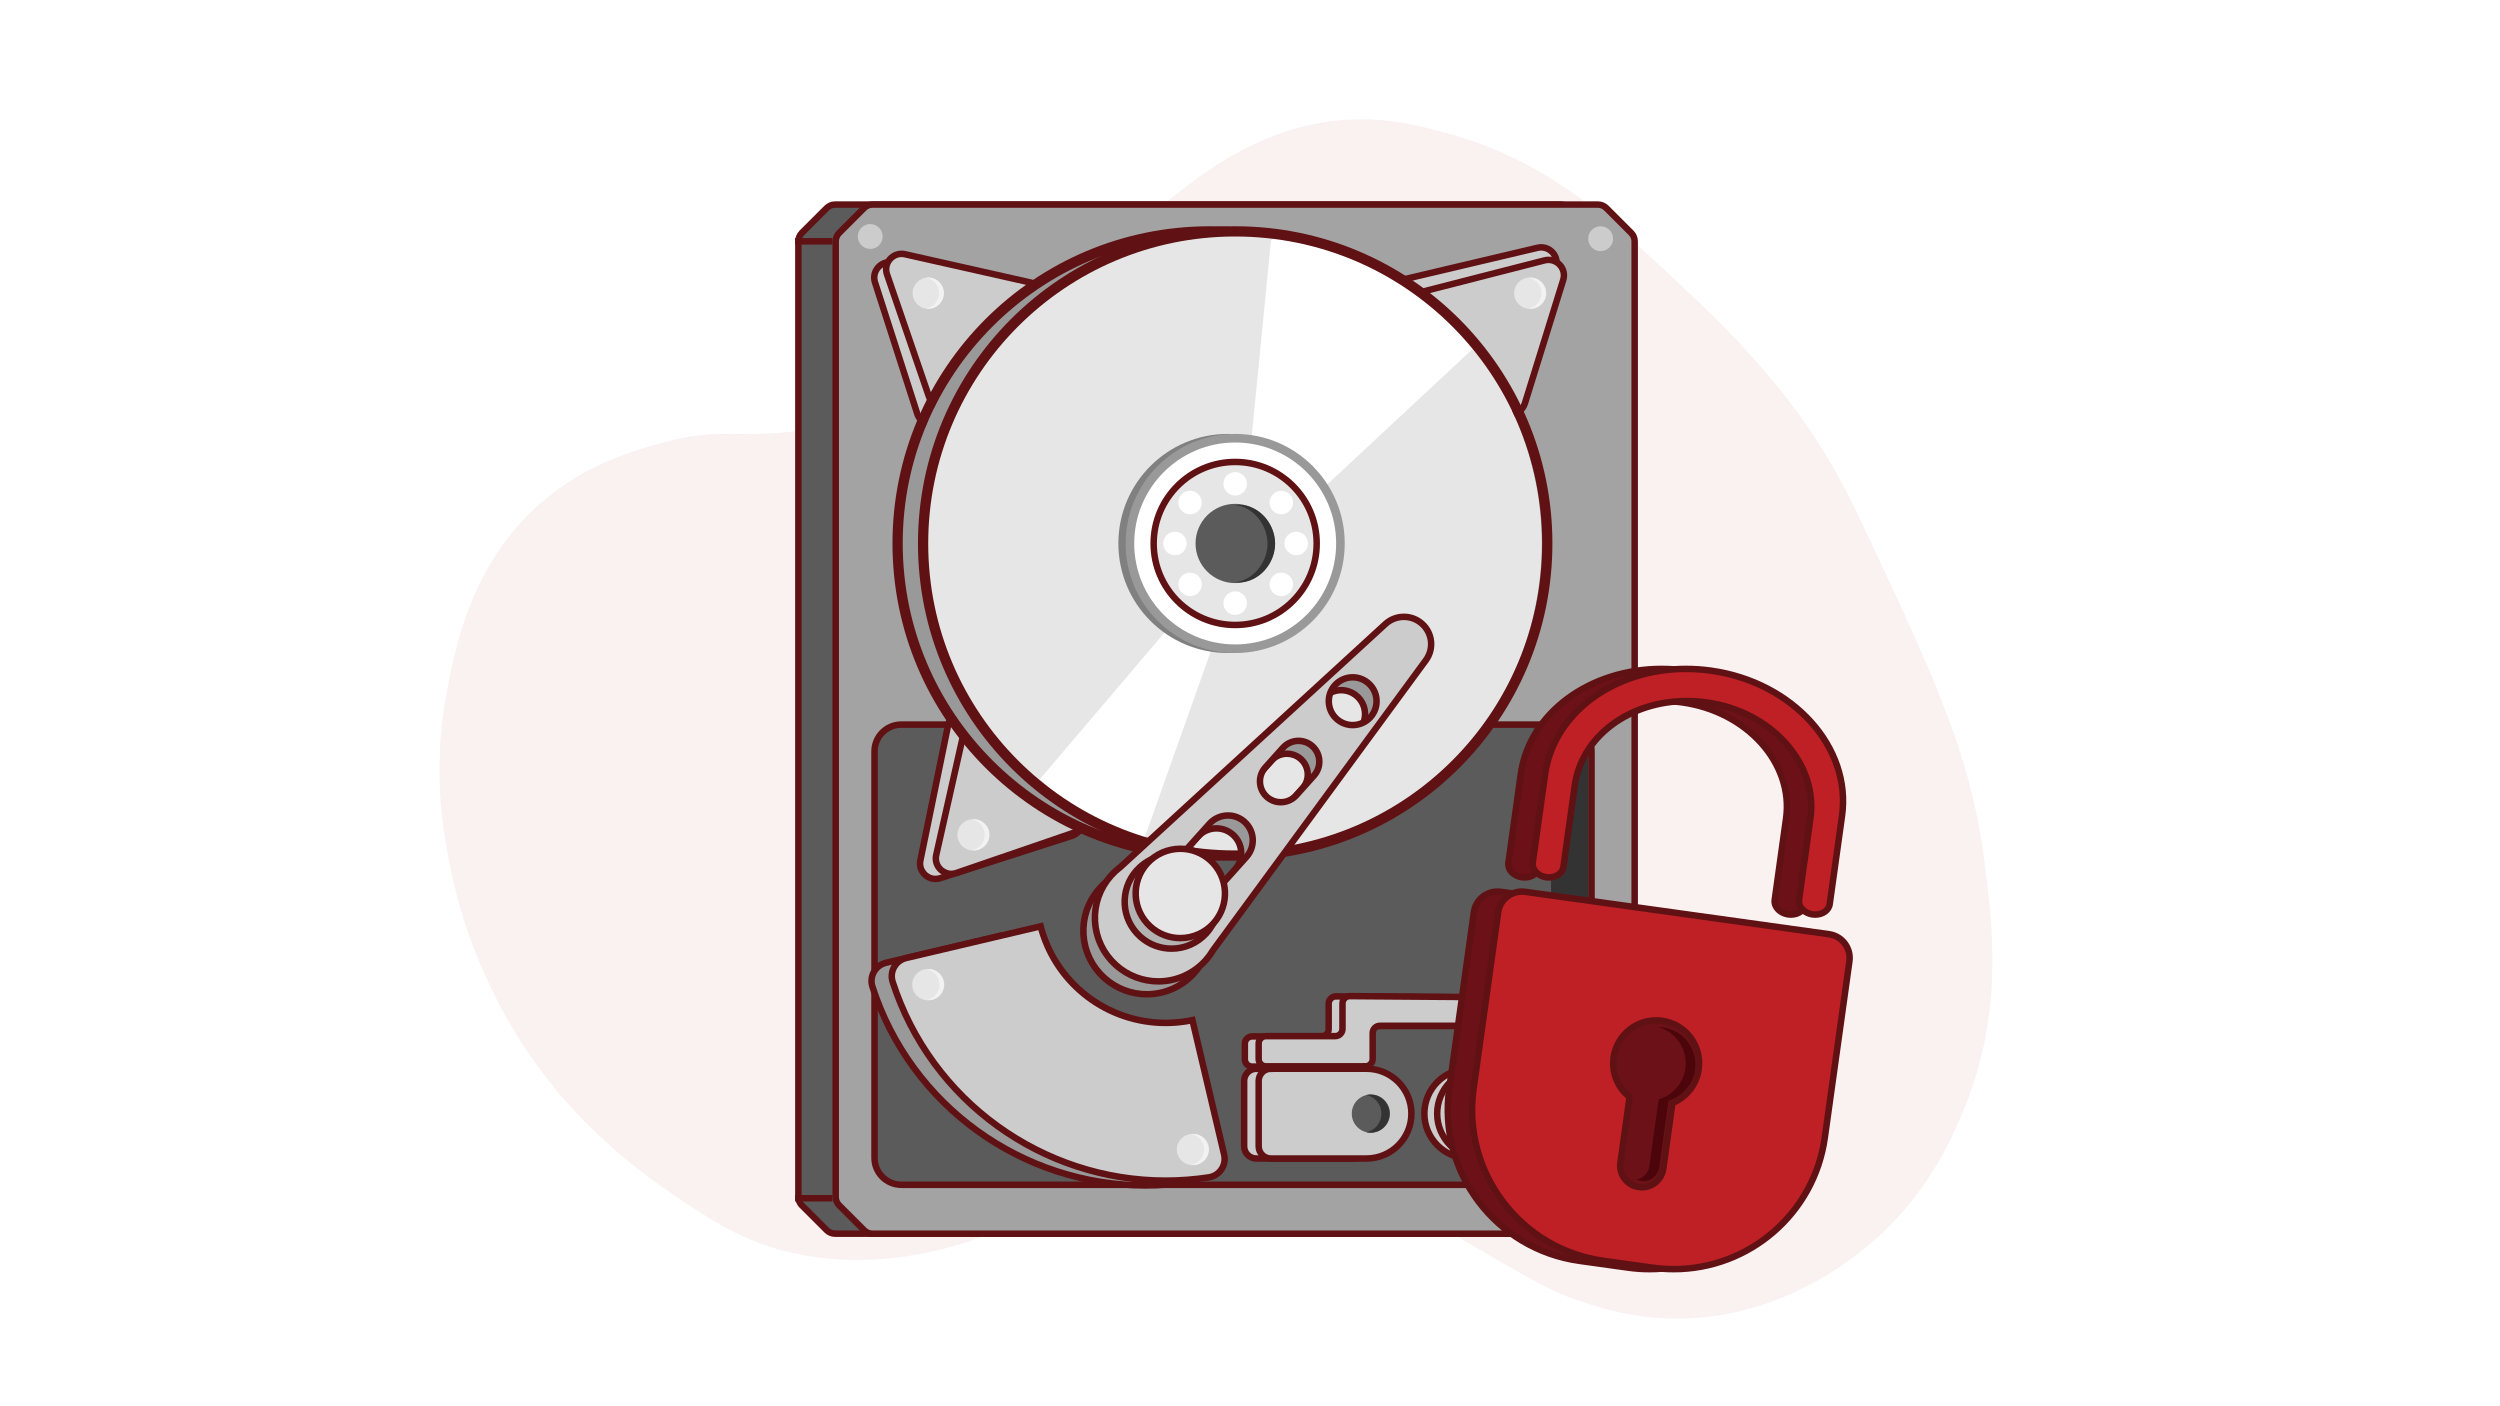 <?xml version="1.0" encoding="UTF-8"?>
<svg id="Layer_1" data-name="Layer 1" xmlns="http://www.w3.org/2000/svg" viewBox="0 0 1920 1080">
  <defs>
    <style>
      .cls-1 {
        fill: #bf2026;
      }

      .cls-2, .cls-3, .cls-4 {
        stroke: #601113;
        stroke-miterlimit: 10;
        stroke-width: 5px;
      }

      .cls-2, .cls-5 {
        fill: #ccc;
      }

      .cls-6 {
        fill: #fff;
      }

      .cls-7 {
        fill: #5b5b5b;
      }

      .cls-8 {
        fill: #6d1118;
      }

      .cls-9 {
        fill: #601113;
      }

      .cls-10 {
        fill: #f2f2f2;
      }

      .cls-3, .cls-11 {
        fill: #e6e6e6;
      }

      .cls-12 {
        fill: #4c050b;
      }

      .cls-13 {
        fill: #faf1f1;
      }

      .cls-4 {
        fill: none;
      }

      .cls-14 {
        fill: #333;
      }

      .cls-15 {
        fill: #999;
      }

      .cls-16 {
        fill: #b3b3b3;
      }

      .cls-17 {
        fill: #a3a3a3;
      }

      .cls-18 {
        fill: gray;
      }
    </style>
  </defs>
  <path class="cls-13" d="M1430.16,402.23c-8.14-17.28-16.67-34.52-29.35-55.17-13.14-21.4-40.1-61.75-96.26-115.04-64.75-61.44-113.22-107.44-191.35-129.13-25.03-6.95-55.26-15.01-93.91-9.39-57.11,8.3-98.36,41.48-125.61,63.39-6.04,4.86-24.46,22.87-61.04,58.7-65.31,63.95-63.63,63.62-71.61,69.26-44.3,31.33-91.15,38.1-136.17,44.61-61.44,8.88-69.37-2.28-116.22,10.57-20.75,5.69-58.17,15.95-92.74,45.78-53.81,46.44-66.06,110.44-72.78,145.57-11.96,62.5-2.03,112.14,3.52,138.52,5.75,27.33,23.88,98.77,81,167.87,7.61,9.2,36.68,43.5,84.52,76.3,29.43,20.19,53.04,36.37,86.87,45.78,74.14,20.63,157.34-2.42,210.13-37.57,13.89-9.25,28.05-20.91,55.17-34.04,28.44-13.77,53.02-25.67,83.35-24.65,22.44.76,45.4,13.04,90.39,37.57,23.47,12.8,27.44,16.22,72.78,43.43,70.96,42.58,85.13,48.52,97.43,52.83,16.21,5.67,42.53,14.65,76.3,15.26,74.73,1.34,128.86-39.36,143.22-50.48,51.05-39.53,71.64-88.48,81-111.52,30.05-74,21.63-139.45,15.26-189-10.62-82.55-38.74-142.28-93.91-259.43v-.02Z"/>
  <g>
    <path class="cls-7" d="M641.38,947.48c-2.44,0-4.72-.95-6.45-2.67l-19.11-19.11c-1.72-1.72-2.67-4.01-2.67-6.45V185.34c0-2.44.95-4.72,2.67-6.45l19.11-19.11c1.72-1.72,4.01-2.67,6.45-2.67h557.16c2.43,0,4.72.95,6.45,2.67l19.11,19.11c1.72,1.72,2.67,4.01,2.67,6.45v733.91c0,2.43-.95,4.72-2.67,6.45l-19.11,19.11c-1.72,1.72-4.01,2.67-6.45,2.67h-557.16Z"/>
    <path class="cls-9" d="M1198.54,159.61c1.77,0,3.43.69,4.68,1.94l19.11,19.11c1.25,1.25,1.94,2.91,1.94,4.68v733.91c0,1.77-.69,3.43-1.94,4.68l-19.11,19.11c-1.25,1.25-2.91,1.94-4.68,1.94h-557.16c-1.77,0-3.43-.69-4.68-1.94l-19.11-19.11c-1.25-1.25-1.94-2.91-1.94-4.68V185.34c0-1.77.69-3.43,1.94-4.68l19.11-19.11c1.25-1.25,2.91-1.94,4.68-1.94h557.16M1198.54,154.61h-557.16c-3.08,0-6.04,1.22-8.21,3.4l-19.11,19.11c-2.18,2.18-3.4,5.13-3.4,8.21v733.91c0,3.08,1.22,6.04,3.4,8.21l19.11,19.11c2.18,2.18,5.13,3.4,8.21,3.4h557.16c3.08,0,6.04-1.22,8.21-3.4l19.11-19.11c2.18-2.18,3.4-5.13,3.4-8.21V185.34c0-3.08-1.22-6.04-3.4-8.21l-19.11-19.11c-2.18-2.18-5.13-3.4-8.21-3.4h0Z"/>
  </g>
  <g>
    <path class="cls-17" d="M670.04,947.48c-2.44,0-4.72-.95-6.45-2.67l-19.11-19.11c-1.72-1.72-2.67-4.01-2.67-6.45V185.34c0-2.44.95-4.72,2.67-6.45l19.11-19.11c1.72-1.72,4.01-2.67,6.45-2.67h557.16c2.43,0,4.72.95,6.45,2.67l19.11,19.11c1.72,1.72,2.67,4.01,2.67,6.45v733.91c0,2.44-.95,4.72-2.67,6.45l-19.11,19.11c-1.72,1.72-4.01,2.67-6.45,2.67h-557.16Z"/>
    <path class="cls-9" d="M1227.2,159.61c1.77,0,3.43.69,4.68,1.94l19.11,19.11c1.25,1.25,1.94,2.91,1.94,4.68v733.91c0,1.77-.69,3.43-1.94,4.68l-19.11,19.11c-1.25,1.25-2.91,1.94-4.68,1.94h-557.16c-1.77,0-3.43-.69-4.68-1.94l-19.11-19.11c-1.25-1.25-1.94-2.91-1.94-4.68V185.34c0-1.77.69-3.43,1.94-4.68l19.11-19.11c1.25-1.25,2.91-1.94,4.68-1.94h557.16M1227.2,154.61h-557.16c-3.08,0-6.04,1.22-8.21,3.4l-19.11,19.11c-2.18,2.18-3.4,5.13-3.4,8.21v733.91c0,3.08,1.22,6.04,3.4,8.21l19.11,19.11c2.18,2.18,5.13,3.4,8.21,3.4h557.16c3.08,0,6.04-1.22,8.21-3.4l19.11-19.11c2.18-2.18,3.4-5.13,3.4-8.21V185.34c0-3.08-1.22-6.04-3.4-8.21l-19.11-19.11c-2.18-2.18-5.13-3.4-8.21-3.4h0Z"/>
  </g>
  <g>
    <rect class="cls-7" x="671.64" y="556.48" width="550.65" height="353.43" rx="20.59" ry="20.59"/>
    <path class="cls-9" d="M1201.7,558.98c9.98,0,18.09,8.12,18.09,18.09v312.25c0,9.98-8.12,18.09-18.09,18.09h-509.47c-9.98,0-18.09-8.12-18.09-18.09v-312.25c0-9.98,8.12-18.09,18.09-18.09h509.47M1201.7,553.98h-509.47c-12.75,0-23.09,10.34-23.09,23.09v312.25c0,12.75,10.34,23.09,23.09,23.09h509.47c12.75,0,23.09-10.34,23.09-23.09v-312.25c0-12.75-10.34-23.09-23.09-23.09h0Z"/>
  </g>
  <path class="cls-14" d="M1203.36,559.24h-28.53c9.04,0,16.36,7.83,16.36,16.26v315.39c0,8.43-7.33,16.26-16.36,16.26h28.53c9.04,0,16.36-7.83,16.36-16.26v-315.39c0-8.43-7.33-16.26-16.36-16.26Z"/>
  <g>
    <path class="cls-5" d="M715.87,326.17c-5.21,0-9.78-3.32-11.37-8.25l-32.5-101.04c-1.18-3.66-.56-7.53,1.69-10.62,2.25-3.08,5.82-4.92,9.55-4.92.81,0,1.64.09,2.46.25l103.97,21.32c4.22.87,7.55,3.83,8.9,7.92,1.35,4.09.44,8.45-2.44,11.66l-71.47,79.72c-2.29,2.55-5.41,3.96-8.8,3.96h0Z"/>
    <path class="cls-9" d="M683.24,203.83c.65,0,1.3.07,1.96.2l103.97,21.32c3.33.68,5.96,3.02,7.03,6.25,1.07,3.23.35,6.68-1.92,9.21l-71.47,79.72c-1.81,2.02-4.27,3.13-6.94,3.13-3.18,0-7.44-1.71-8.99-6.52l-32.51-101.04c-.93-2.89-.44-5.95,1.33-8.38,1.78-2.44,4.59-3.89,7.53-3.89M683.24,198.83c-9.42,0-16.68,9.3-13.62,18.81l32.51,101.04c2.06,6.4,7.85,9.99,13.75,9.99,3.85,0,7.73-1.52,10.66-4.79l71.47-79.72c7.42-8.27,3.06-21.47-7.82-23.7l-103.97-21.32c-1-.21-2-.3-2.96-.3h0Z"/>
  </g>
  <g>
    <path class="cls-5" d="M724.72,312.65c-5.19,0-9.62-3.15-11.29-8.04l-32.22-93.9c-1.26-3.68-.7-7.59,1.55-10.74,2.24-3.14,5.84-5.02,9.62-5.02.89,0,1.8.1,2.69.3l96.84,21.82c4.16.94,7.42,3.92,8.71,7.98,1.3,4.06.37,8.38-2.47,11.55l-64.62,72.08c-2.29,2.55-5.41,3.96-8.8,3.96h0Z"/>
    <path class="cls-9" d="M692.38,197.46c.71,0,1.43.08,2.14.24l96.84,21.82c3.28.74,5.86,3.1,6.88,6.3,1.02,3.21.29,6.62-1.95,9.12l-64.62,72.08c-1.81,2.02-4.27,3.13-6.94,3.13-3.11,0-7.32-1.66-8.93-6.35l-32.22-93.9c-1-2.91-.55-6,1.22-8.48,1.78-2.49,4.61-3.97,7.58-3.97M692.38,192.46c-9.5,0-16.82,9.49-13.53,19.07l32.22,93.9c2.14,6.25,7.85,9.72,13.66,9.72,3.85,0,7.74-1.53,10.66-4.79l64.62-72.08c7.33-8.18,3.17-21.23-7.55-23.64l-96.84-21.82c-1.1-.25-2.18-.37-3.24-.37h0Z"/>
  </g>
  <g>
    <path class="cls-5" d="M718.45,675.02c-3.55,0-6.9-1.61-9.19-4.42-2.28-2.8-3.14-6.3-2.41-9.87l21.32-103.97c1.15-5.6,5.96-9.51,11.71-9.51,2.93,0,5.65,1.05,7.88,3.05l79.71,71.47c3.21,2.88,4.59,7.11,3.69,11.33-.9,4.22-3.88,7.52-7.99,8.84l-101.04,32.51c-1.21.39-2.46.59-3.69.59h0Z"/>
    <path class="cls-9" d="M739.88,549.74c1.61,0,3.99.42,6.21,2.41l79.72,71.47c2.53,2.27,3.62,5.62,2.92,8.95-.71,3.33-3.07,5.94-6.31,6.98l-101.04,32.51c-.97.31-1.95.47-2.93.47-2.79,0-5.44-1.28-7.25-3.5-1.8-2.21-2.47-4.97-1.89-7.79l21.32-103.97c1.06-5.16,5.54-7.51,9.26-7.51M739.88,544.74c-6.45,0-12.68,4.34-14.15,11.51l-21.32,103.97c-1.9,9.24,5.34,17.3,14.04,17.3,1.46,0,2.95-.23,4.46-.71l101.04-32.51c10.57-3.4,13.47-16.99,5.2-24.41l-79.72-71.47c-2.82-2.53-6.21-3.69-9.55-3.69h0Z"/>
  </g>
  <g>
    <path class="cls-5" d="M730.56,671.13c-3.54,0-7-1.69-9.27-4.52-2.28-2.85-3.09-6.4-2.28-10l21.82-96.84c1.23-5.47,6.02-9.29,11.65-9.29,2.93,0,5.66,1.05,7.88,3.05l72.08,64.62c3.17,2.85,4.56,7.04,3.71,11.22-.85,4.18-3.76,7.5-7.79,8.88l-93.9,32.22c-1.28.44-2.6.66-3.91.66h0Z"/>
    <path class="cls-9" d="M752.48,552.98c1.61,0,3.99.42,6.21,2.41l72.08,64.62c2.51,2.25,3.6,5.56,2.93,8.86-.67,3.3-2.97,5.92-6.15,7.01l-93.9,32.22c-1.02.35-2.06.53-3.1.53-2.79,0-5.52-1.34-7.31-3.58-1.8-2.25-2.43-5.05-1.79-7.89l21.82-96.84c1.14-5.04,5.57-7.34,9.22-7.34M752.48,547.98c-6.36,0-12.51,4.21-14.09,11.24l-21.82,96.84c-2.1,9.34,5.2,17.57,13.98,17.57,1.54,0,3.13-.25,4.72-.8l93.9-32.22c10.39-3.57,13.11-16.99,4.93-24.32l-72.08-64.62c-2.82-2.52-6.21-3.69-9.55-3.69h0Z"/>
  </g>
  <g>
    <path class="cls-5" d="M1154,315.71c-3.25,0-6.29-1.32-8.56-3.7l-73.78-77.58c-2.97-3.12-4.01-7.45-2.78-11.59,1.23-4.13,4.47-7.19,8.66-8.18l103.3-24.37c.93-.22,1.87-.33,2.8-.33,3.67,0,7.2,1.79,9.46,4.78,2.25,3,2.94,6.8,1.89,10.42l-29.52,101.95c-1.72,5.93-7,8.59-11.47,8.59h0Z"/>
    <path class="cls-9" d="M1183.64,192.46c2.89,0,5.67,1.42,7.46,3.79,1.04,1.39,2.63,4.31,1.49,8.23l-29.52,101.95c-1.36,4.69-5.54,6.79-9.07,6.79-2.56,0-4.95-1.04-6.75-2.93l-73.78-77.58c-2.35-2.47-3.17-5.89-2.2-9.15.97-3.26,3.53-5.68,6.84-6.46l103.3-24.37c.74-.18,1.49-.26,2.23-.26M1183.64,187.46c-1.1,0-2.23.13-3.37.4l-103.3,24.37c-10.81,2.55-14.78,15.87-7.12,23.92l73.78,77.58c2.91,3.06,6.66,4.48,10.37,4.48,6.04,0,11.96-3.78,13.88-10.39l29.52-101.95c2.74-9.45-4.53-18.4-13.75-18.4h0Z"/>
  </g>
  <g>
    <path class="cls-5" d="M1159.71,318.19c-3.25,0-6.29-1.31-8.56-3.7l-66.72-70.15c-2.94-3.09-3.99-7.38-2.81-11.48,1.18-4.1,4.34-7.17,8.47-8.23l96.16-24.66c1-.26,2.02-.39,3.03-.39,3.71,0,7.27,1.83,9.52,4.88,2.25,3.05,2.89,6.9,1.76,10.55l-29.44,94.8c-1.55,5.01-6.14,8.37-11.4,8.37h0Z"/>
    <path class="cls-9" d="M1189.27,202.08c2.92,0,5.73,1.44,7.51,3.86,1.04,1.42,2.61,4.38,1.38,8.32l-29.44,94.8c-1.42,4.57-5.55,6.61-9.02,6.61-2.56,0-4.96-1.04-6.75-2.92l-66.72-70.15c-2.32-2.44-3.15-5.83-2.22-9.06.93-3.24,3.43-5.67,6.69-6.5l96.16-24.66c.8-.21,1.61-.31,2.41-.31M1189.27,197.08c-1.19,0-2.41.15-3.65.47l-96.16,24.66c-10.64,2.73-14.42,15.89-6.85,23.85l66.72,70.15c2.91,3.06,6.66,4.48,10.37,4.48,5.95,0,11.79-3.66,13.79-10.13l29.44-94.8c2.96-9.53-4.37-18.67-13.67-18.67h0Z"/>
  </g>
  <line class="cls-4" x1="610.65" y1="185.34" x2="639.31" y2="185.34"/>
  <line class="cls-4" x1="639.31" y1="920.25" x2="610.65" y2="920.25"/>
  <circle class="cls-15" cx="932.32" cy="417.48" r="239.02"/>
  <g>
    <path class="cls-17" d="M929.05,658.5c-64.4,0-124.96-25.08-170.5-70.62-45.54-45.54-70.62-106.09-70.62-170.5s25.08-124.96,70.62-170.5c45.54-45.54,106.09-70.62,170.5-70.62s124.96,25.08,170.5,70.62c45.54,45.54,70.62,106.09,70.62,170.5s-25.08,124.96-70.62,170.5c-45.54,45.54-106.09,70.62-170.5,70.62ZM929.05,179.13c-131.37,0-238.25,106.88-238.25,238.25s106.88,238.25,238.25,238.25,238.25-106.88,238.25-238.25-106.88-238.25-238.25-238.25Z"/>
    <path class="cls-9" d="M929.05,173.77c-134.55,0-243.62,109.07-243.62,243.62s109.07,243.62,243.62,243.62,243.62-109.07,243.62-243.62-109.07-243.62-243.62-243.62h0ZM929.05,653.13c-130.2,0-235.75-105.55-235.75-235.75s105.55-235.75,235.75-235.75,235.75,105.55,235.75,235.75-105.55,235.75-235.75,235.75h0Z"/>
  </g>
  <circle class="cls-11" cx="945.03" cy="417.48" r="239.02"/>
  <polygon class="cls-6" points="798.65 598.36 903.1 475.53 933.52 489.95 878.01 646.34 825.51 624.56 798.65 598.36"/>
  <circle class="cls-18" cx="943.03" cy="417.38" r="84.13"/>
  <polygon class="cls-6" points="976.09 184.98 961 338.14 1019.48 371.91 1133.55 265.64 1117.33 244.71 1052.69 201.99 1015.33 188.67 979.88 180.25 976.09 184.98"/>
  <g>
    <path class="cls-17" d="M948.62,658.5c-64.41,0-124.96-25.08-170.5-70.62-45.54-45.54-70.62-106.09-70.62-170.5s25.08-124.96,70.62-170.5c45.54-45.54,106.09-70.62,170.5-70.62s124.96,25.08,170.5,70.62c45.54,45.54,70.62,106.09,70.62,170.5s-25.08,124.96-70.62,170.5c-45.54,45.54-106.09,70.62-170.5,70.62ZM948.62,179.13c-131.37,0-238.25,106.88-238.25,238.25s106.88,238.25,238.25,238.25,238.25-106.88,238.25-238.25-106.88-238.25-238.25-238.25Z"/>
    <path class="cls-9" d="M948.62,173.77c-134.55,0-243.62,109.07-243.62,243.62s109.07,243.62,243.62,243.62,243.62-109.07,243.62-243.62-109.07-243.62-243.62-243.62h0ZM948.62,653.13c-130.2,0-235.75-105.55-235.75-235.75s105.55-235.75,235.75-235.75,235.75,105.55,235.75,235.75-105.55,235.75-235.75,235.75h0Z"/>
  </g>
  <circle class="cls-15" cx="948.62" cy="417.38" r="84.13"/>
  <circle class="cls-6" cx="948.62" cy="417.38" r="77.54"/>
  <circle class="cls-3" cx="948.62" cy="417.38" r="62.6"/>
  <circle class="cls-7" cx="948.62" cy="417.38" r="30.44"/>
  <circle class="cls-6" cx="948.62" cy="463.2" r="9.03"/>
  <circle class="cls-6" cx="913.96" cy="448.82" r="9.03"/>
  <circle class="cls-6" cx="984.05" cy="448.82" r="9.03"/>
  <circle class="cls-6" cx="913.96" cy="385.95" r="9.03"/>
  <circle class="cls-6" cx="984.05" cy="385.95" r="9.03"/>
  <circle class="cls-6" cx="948.62" cy="371.57" r="9.03"/>
  <circle class="cls-6" cx="995.48" cy="417.38" r="9.03"/>
  <circle class="cls-6" cx="902.35" cy="417.38" r="9.03"/>
  <path class="cls-14" d="M951.55,387.72c-.99,0-1.97.05-2.93.16,13.95,1.47,24.83,15.27,24.83,29.61s-10.88,28.14-24.83,29.61c.96.1,1.94.16,2.93.16,15.33,0,27.76-14.43,27.76-29.76s-12.43-29.76-27.76-29.76Z"/>
  <circle class="cls-11" cx="712.87" cy="225.16" r="11.99"/>
  <path class="cls-10" d="M712.87,213.17c-.62,0-1.23.06-1.83.15,5.75.88,10.16,5.84,10.16,11.84s-4.41,10.95-10.16,11.84c.6.09,1.2.15,1.83.15,6.62,0,11.99-5.37,11.99-11.99s-5.37-11.99-11.99-11.99Z"/>
  <circle class="cls-11" cx="1174.83" cy="225.16" r="11.99"/>
  <circle class="cls-11" cx="747.28" cy="641.14" r="11.99"/>
  <path class="cls-10" d="M1175.5,213.17c-.62,0-1.23.06-1.83.15,5.75.88,10.16,5.84,10.16,11.84s-4.41,10.95-10.16,11.84c.6.09,1.2.15,1.83.15,6.62,0,11.99-5.37,11.99-11.99s-5.37-11.99-11.99-11.99Z"/>
  <path class="cls-10" d="M747.93,629.15c-.62,0-1.23.06-1.83.15,5.75.88,10.16,5.84,10.16,11.84s-4.41,10.95-10.16,11.84c.6.09,1.2.15,1.83.15,6.62,0,11.99-5.37,11.99-11.99s-5.37-11.99-11.99-11.99Z"/>
  <circle class="cls-5" cx="668.35" cy="181.63" r="9.55"/>
  <circle class="cls-5" cx="1229.27" cy="183.32" r="9.55"/>
  <g>
    <path class="cls-15" d="M879.68,910.39c-46.48,0-91.09-14.47-129.01-41.85-38.28-27.64-66.16-65.95-80.63-110.77-1.24-3.83-.82-7.87,1.16-11.39,1.97-3.5,5.34-6.03,9.25-6.96l86.79-20.48c13.29,51.48,59.2,87.21,112.52,87.21,8.15,0,16.33-.87,24.37-2.59l20.48,86.79c.92,3.91.16,8.06-2.08,11.39-2.26,3.35-5.7,5.52-9.67,6.13-10.97,1.67-22.14,2.52-33.19,2.52Z"/>
    <path class="cls-9" d="M765.46,721.93c14.35,51.31,60.66,86.72,114.3,86.72,7.51,0,15.06-.72,22.49-2.15l19.92,84.43c.77,3.28.16,6.62-1.72,9.41-1.87,2.76-4.7,4.56-7.98,5.06-10.85,1.65-21.89,2.49-32.81,2.49-22.94,0-45.66-3.63-67.53-10.8-21.47-7.04-41.66-17.33-60.02-30.58-18.46-13.33-34.62-29.35-48.05-47.61-13.82-18.79-24.47-39.62-31.66-61.9-1.02-3.16-.68-6.49.96-9.4,1.65-2.93,4.37-4.98,7.65-5.75l84.43-19.92M769.08,715.94l-89.2,21.05c-9.57,2.26-15.24,12.19-12.22,21.55,29.99,92.94,116.78,154.36,212.01,154.36,11.1,0,22.31-.83,33.56-2.55,9.72-1.48,16.07-11,13.81-20.56l-21.05-89.2c-8.79,2.07-17.58,3.07-26.24,3.07-51.6,0-98.32-35.31-110.69-87.71h0Z"/>
  </g>
  <g>
    <path class="cls-5" d="M895.2,906.73c-46.48,0-91.09-14.47-129.01-41.85-38.28-27.65-66.16-65.95-80.63-110.77-1.24-3.83-.82-7.87,1.16-11.39,1.97-3.5,5.35-6.03,9.25-6.96l103.23-24.36c11.48,43.82,50.64,74.2,96.1,74.2,6.85,0,13.72-.72,20.48-2.14l24.36,103.23c.92,3.91.16,8.06-2.09,11.39-2.26,3.35-5.69,5.52-9.67,6.13-10.97,1.67-22.14,2.52-33.19,2.52Z"/>
    <path class="cls-9" d="M797.44,714.39c12.53,43.65,52.09,73.71,97.87,73.71,6.21,0,12.45-.58,18.6-1.72l23.8,100.88c.77,3.28.16,6.62-1.72,9.41-1.87,2.76-4.7,4.56-7.98,5.06-10.85,1.65-21.89,2.49-32.81,2.49-22.94,0-45.66-3.63-67.53-10.8-21.47-7.04-41.66-17.33-60.02-30.58-18.46-13.33-34.62-29.35-48.05-47.61-13.82-18.79-24.47-39.62-31.66-61.9-1.02-3.16-.68-6.49.96-9.4,1.66-2.93,4.37-4.98,7.65-5.75l100.88-23.8M801.04,708.4l-105.63,24.92c-9.57,2.26-15.24,12.19-12.22,21.55,29.99,92.94,116.78,154.36,212.01,154.36,11.1,0,22.31-.83,33.56-2.55,9.72-1.48,16.07-11,13.81-20.56l-24.92-105.63c-7.48,1.77-14.98,2.61-22.34,2.61-43.94,0-83.74-30.08-94.27-74.7h0Z"/>
  </g>
  <g>
    <path class="cls-15" d="M880.77,763.59c-12.02,0-23.57-4.42-32.53-12.45-20.02-17.95-21.7-48.83-3.75-68.85,2.11-2.36,4.48-4.53,7.03-6.45l.1-.07,203.53-186.63c3.87-3.55,8.9-5.51,14.16-5.51s10.13,1.9,13.98,5.35c8.06,7.23,9.31,19.26,2.9,27.99l-163.39,222.62-.06.1c-1.63,2.75-3.53,5.33-5.65,7.69-9.24,10.3-22.47,16.21-36.32,16.21h0ZM934.21,636.18c-5.41,0-10.59,2.31-14.2,6.34l-16.66,18.58c-7.02,7.83-6.36,19.91,1.47,26.92,3.5,3.14,8.02,4.87,12.72,4.87,5.41,0,10.59-2.31,14.2-6.34l16.66-18.58c3.4-3.79,5.12-8.68,4.84-13.77-.28-5.08-2.52-9.76-6.31-13.16-3.5-3.14-8.02-4.87-12.72-4.87ZM988.35,578.86c-4.54,0-8.89,1.94-11.92,5.32l-13.58,15.14c-5.89,6.57-5.34,16.7,1.23,22.59,2.94,2.64,6.73,4.09,10.68,4.09,4.54,0,8.89-1.94,11.92-5.32l13.58-15.14c5.89-6.57,5.34-16.7-1.23-22.59-2.94-2.64-6.73-4.09-10.68-4.09ZM1030,530.06c-5.21,0-10.19,2.22-13.67,6.1-6.75,7.53-6.12,19.16,1.41,25.91,3.37,3.02,7.72,4.69,12.24,4.69,5.21,0,10.19-2.22,13.67-6.1,6.75-7.53,6.12-19.16-1.41-25.91-3.37-3.02-7.72-4.69-12.24-4.69Z"/>
    <path class="cls-9" d="M1069.3,486.12c4.55,0,8.92,1.67,12.31,4.71,7.1,6.36,8.2,16.96,2.56,24.65l-163.31,222.52-.14.2-.12.21c-1.55,2.6-3.35,5.06-5.36,7.3-8.76,9.77-21.32,15.38-34.46,15.38-11.4,0-22.36-4.2-30.86-11.82-9.2-8.25-14.64-19.59-15.31-31.92-.67-12.34,3.5-24.2,11.75-33.4,2.01-2.24,4.25-4.3,6.67-6.12l.19-.15.18-.16,203.44-186.55c3.41-3.13,7.84-4.85,12.47-4.85M1029.99,569.26c5.92,0,11.58-2.53,15.53-6.93,3.72-4.15,5.6-9.49,5.29-15.05-.3-5.56-2.75-10.67-6.9-14.39-3.83-3.43-8.77-5.33-13.91-5.33-5.92,0-11.58,2.53-15.53,6.93-7.67,8.56-6.95,21.77,1.61,29.44,3.83,3.43,8.77,5.33,13.91,5.33M974.77,628.5c5.25,0,10.27-2.24,13.78-6.15l13.58-15.14c6.81-7.6,6.17-19.31-1.42-26.12-3.4-3.05-7.78-4.73-12.35-4.73-5.25,0-10.27,2.24-13.78,6.15l-13.57,15.14c-3.3,3.68-4.97,8.42-4.7,13.36.27,4.93,2.44,9.47,6.12,12.77,3.4,3.05,7.78,4.73,12.35,4.73M917.54,695.4c6.12,0,11.98-2.61,16.06-7.17l16.66-18.58c3.85-4.29,5.79-9.82,5.48-15.57s-2.85-11.04-7.14-14.88c-3.96-3.55-9.07-5.51-14.39-5.51-6.12,0-11.98,2.61-16.06,7.17l-16.66,18.58c-7.94,8.85-7.19,22.52,1.66,30.45h0c3.96,3.55,9.07,5.51,14.39,5.51M1069.3,481.12c-5.68,0-11.37,2.06-15.85,6.16l-203.44,186.55c-2.63,1.98-5.11,4.23-7.39,6.78-18.9,21.08-17.13,53.48,3.95,72.38,9.79,8.77,22.02,13.09,34.2,13.09,14.06,0,28.06-5.75,38.18-17.04,2.28-2.54,4.25-5.26,5.93-8.09l163.31-222.52c7.14-9.72,5.73-23.28-3.25-31.33h0c-4.46-3.99-10.05-5.99-15.65-5.99h0ZM1029.99,564.26c-3.77,0-7.55-1.34-10.57-4.05-6.52-5.84-7.06-15.86-1.22-22.38,3.13-3.49,7.46-5.27,11.81-5.27,3.77,0,7.55,1.34,10.57,4.05,6.52,5.84,7.06,15.86,1.22,22.38-3.13,3.49-7.46,5.27-11.8,5.27h0ZM974.77,623.5c-3.21,0-6.43-1.14-9.01-3.45-5.55-4.98-6.02-13.51-1.04-19.06l13.58-15.14c2.67-2.97,6.35-4.49,10.06-4.49,3.21,0,6.43,1.14,9.01,3.45,5.55,4.98,6.02,13.51,1.04,19.06l-13.58,15.14c-2.67,2.97-6.35,4.49-10.06,4.49h0ZM906.49,686.17c-6.81-6.11-7.38-16.58-1.28-23.39l16.66-18.58c3.27-3.65,7.8-5.51,12.34-5.51,3.94,0,7.89,1.4,11.05,4.23h0c6.81,6.11,7.38,16.58,1.28,23.39l-16.66,18.58c-3.27,3.65-7.8,5.51-12.34,5.51-3.94,0-7.89-1.4-11.05-4.23h0Z"/>
  </g>
  <g>
    <path class="cls-5" d="M889.64,753.7c-12.02,0-23.57-4.42-32.53-12.46-9.7-8.69-15.43-20.64-16.14-33.65s3.69-25.51,12.38-35.2c2.12-2.36,4.49-4.53,7.03-6.45l.1-.07,203.53-186.63c3.87-3.55,8.9-5.51,14.16-5.51s10.13,1.9,13.98,5.35c8.06,7.23,9.31,19.26,2.9,27.99l-163.39,222.62-.06.1c-1.63,2.74-3.53,5.33-5.65,7.69-9.24,10.3-22.47,16.21-36.32,16.21,0,0,0,0,0,0ZM943.08,626.29c-5.41,0-10.59,2.31-14.2,6.34l-16.66,18.58c-7.02,7.83-6.36,19.91,1.47,26.92,3.5,3.14,8.02,4.87,12.72,4.87,5.41,0,10.59-2.31,14.2-6.34l16.66-18.58c3.4-3.79,5.12-8.68,4.84-13.77-.28-5.08-2.52-9.76-6.31-13.16-3.5-3.14-8.02-4.87-12.72-4.87ZM997.22,568.97c-4.54,0-8.89,1.94-11.92,5.32l-13.58,15.14c-5.89,6.57-5.34,16.7,1.23,22.59,2.94,2.64,6.73,4.09,10.68,4.09,4.54,0,8.89-1.94,11.92-5.32l13.58-15.14c5.89-6.57,5.34-16.7-1.23-22.59-2.94-2.64-6.73-4.09-10.68-4.09ZM1038.87,520.17c-5.21,0-10.19,2.22-13.67,6.1-3.27,3.65-4.93,8.35-4.66,13.25.27,4.89,2.42,9.39,6.07,12.66,3.37,3.02,7.72,4.69,12.24,4.69,5.21,0,10.19-2.22,13.67-6.1,3.27-3.65,4.93-8.35,4.66-13.25-.27-4.89-2.42-9.39-6.07-12.66-3.37-3.02-7.72-4.69-12.24-4.69Z"/>
    <path class="cls-9" d="M1078.17,476.23c4.55,0,8.92,1.67,12.31,4.71,7.1,6.36,8.2,16.96,2.56,24.65l-163.31,222.52-.14.2-.12.21c-1.55,2.6-3.35,5.06-5.36,7.3-8.76,9.77-21.32,15.38-34.46,15.38-11.4,0-22.36-4.2-30.86-11.82-9.2-8.25-14.64-19.59-15.31-31.92-.67-12.34,3.5-24.2,11.75-33.4,2.01-2.24,4.25-4.3,6.67-6.12l.19-.15.18-.16,203.44-186.55c3.41-3.13,7.84-4.85,12.47-4.85M1038.85,559.37c5.92,0,11.58-2.53,15.53-6.93,3.72-4.15,5.6-9.49,5.29-15.05-.3-5.56-2.75-10.67-6.9-14.39-3.83-3.43-8.77-5.33-13.91-5.33-5.92,0-11.58,2.53-15.53,6.93-3.72,4.15-5.6,9.49-5.29,15.05.3,5.56,2.75,10.67,6.9,14.39,3.83,3.43,8.77,5.33,13.91,5.33M983.64,618.61c5.25,0,10.27-2.24,13.78-6.15l13.58-15.14c3.3-3.68,4.97-8.42,4.7-13.36-.27-4.93-2.44-9.47-6.12-12.77-3.4-3.05-7.78-4.73-12.35-4.73-5.25,0-10.27,2.24-13.78,6.15l-13.57,15.14c-3.3,3.68-4.97,8.42-4.7,13.36.27,4.93,2.44,9.47,6.12,12.77,3.4,3.05,7.78,4.73,12.35,4.73M926.41,685.51c6.12,0,11.98-2.61,16.06-7.17l16.66-18.58c7.94-8.85,7.19-22.52-1.66-30.45-3.96-3.55-9.07-5.51-14.39-5.51-6.12,0-11.98,2.61-16.06,7.17l-16.66,18.58c-7.94,8.85-7.19,22.52,1.66,30.45h0c3.96,3.55,9.07,5.51,14.39,5.51M1078.17,471.23c-5.68,0-11.37,2.06-15.85,6.16l-203.44,186.55c-2.63,1.98-5.11,4.23-7.39,6.78-18.9,21.08-17.13,53.48,3.95,72.38,9.79,8.77,22.02,13.09,34.2,13.09,14.06,0,28.06-5.75,38.18-17.04,2.28-2.54,4.25-5.26,5.93-8.09l163.31-222.52c7.14-9.72,5.73-23.28-3.25-31.33-4.46-3.99-10.05-5.99-15.65-5.99h0ZM1038.85,554.37c-3.77,0-7.55-1.34-10.57-4.05-6.52-5.84-7.06-15.86-1.22-22.38,3.13-3.49,7.46-5.27,11.8-5.27,3.77,0,7.55,1.34,10.57,4.05,6.52,5.84,7.06,15.86,1.22,22.38-3.13,3.49-7.46,5.27-11.81,5.27h0ZM983.64,613.61c-3.21,0-6.43-1.14-9.01-3.45-5.55-4.98-6.02-13.51-1.04-19.06l13.58-15.14c2.67-2.97,6.35-4.49,10.06-4.49,3.21,0,6.43,1.14,9.01,3.45,5.55,4.98,6.02,13.51,1.04,19.06l-13.58,15.14c-2.67,2.97-6.35,4.49-10.06,4.49h0ZM915.35,676.27c-6.81-6.11-7.38-16.58-1.28-23.39l16.66-18.58c3.27-3.65,7.8-5.51,12.34-5.51,3.94,0,7.89,1.4,11.05,4.23h0c6.81,6.11,7.38,16.58,1.28,23.39l-16.66,18.58c-3.27,3.65-7.8,5.51-12.34,5.51-3.94,0-7.89-1.4-11.05-4.23h0Z"/>
  </g>
  <g>
    <path class="cls-16" d="M899.78,728.56c-8.89,0-17.42-3.27-24.05-9.21-7.17-6.43-11.4-15.26-11.93-24.87s2.73-18.85,9.15-26.02c6.83-7.62,16.61-11.98,26.85-11.98,8.88,0,17.42,3.27,24.05,9.21,7.17,6.43,11.4,15.26,11.93,24.87s-2.73,18.85-9.15,26.02c-6.83,7.61-16.61,11.98-26.85,11.98,0,0,0,0,0,0Z"/>
    <path class="cls-9" d="M899.8,658.98c8.27,0,16.22,3.04,22.38,8.57,13.77,12.35,14.93,33.59,2.58,47.36-6.35,7.09-15.46,11.15-24.99,11.15-8.27,0-16.22-3.04-22.38-8.57-13.77-12.35-14.93-33.59-2.58-47.36,6.35-7.09,15.46-11.15,24.99-11.15M899.8,653.98c-10.57,0-21.1,4.32-28.71,12.81-14.21,15.85-12.88,40.22,2.97,54.42,7.36,6.6,16.55,9.85,25.72,9.85,10.57,0,21.1-4.32,28.71-12.81,14.21-15.85,12.88-40.22-2.97-54.42-7.36-6.6-16.55-9.85-25.72-9.85h0Z"/>
  </g>
  <g>
    <path class="cls-11" d="M906.47,720.47c-8.46,0-16.58-3.11-22.88-8.76-14.08-12.63-15.27-34.35-2.64-48.44,6.5-7.25,15.81-11.4,25.55-11.4,8.46,0,16.58,3.11,22.88,8.76,6.82,6.12,10.85,14.52,11.35,23.67.5,9.15-2.59,17.94-8.71,24.77-6.5,7.25-15.81,11.4-25.55,11.4h0Z"/>
    <path class="cls-9" d="M906.5,654.36c7.84,0,15.37,2.88,21.22,8.12,13.06,11.71,14.15,31.85,2.45,44.91-6.02,6.72-14.66,10.57-23.69,10.57-7.84,0-15.37-2.88-21.22-8.12-13.06-11.71-14.15-31.85-2.45-44.91,6.02-6.72,14.66-10.57,23.69-10.57M906.5,649.36c-10.09,0-20.14,4.13-27.41,12.23-13.57,15.13-12.3,38.4,2.83,51.97,7.03,6.3,15.81,9.4,24.55,9.4,10.09,0,20.14-4.13,27.41-12.23,13.57-15.13,12.3-38.4-2.83-51.97-7.03-6.3-15.81-9.4-24.55-9.4h0Z"/>
  </g>
  <circle class="cls-11" cx="915.8" cy="882.81" r="11.99"/>
  <path class="cls-10" d="M916.46,870.82c-.62,0-1.23.06-1.83.15,5.75.88,10.16,5.84,10.16,11.84s-4.41,10.95-10.16,11.84c.6.09,1.2.15,1.83.15,6.62,0,11.99-5.37,11.99-11.99s-5.37-11.99-11.99-11.99Z"/>
  <circle class="cls-11" cx="712.54" cy="756.2" r="11.99"/>
  <path class="cls-10" d="M713.19,744.21c-.62,0-1.23.06-1.83.15,5.75.88,10.16,5.84,10.16,11.84s-4.41,10.95-10.16,11.84c.6.09,1.2.15,1.83.15,6.62,0,11.99-5.37,11.99-11.99s-5.37-11.99-11.99-11.99Z"/>
  <path class="cls-2" d="M1038.02,819.14h-76.39c-3.09,0-5.59-2.5-5.59-5.59v-12c0-3.09,2.5-5.59,5.59-5.59h53.2c3.09,0,5.59-2.5,5.59-5.59v-19.56c0-3.1,2.53-5.61,5.63-5.59l115.88.87c3.07.02,5.55,2.52,5.55,5.59v18.68c0,3.09,2.5,5.59,5.59,5.59h53.21c3.09,0,5.59,2.5,5.59,5.59v12c0,3.09-2.5,5.59-5.59,5.59h-76.39c-3.09,0-5.59-2.5-5.59-5.59v-19.96c0-3.09-2.5-5.59-5.59-5.59h-69.52c-3.09,0-5.59,2.5-5.59,5.59v19.96c0,3.09-2.5,5.59-5.59,5.59Z"/>
  <path class="cls-2" d="M1048.63,818.94h-76.39c-3.09,0-5.59-2.5-5.59-5.59v-12c0-3.09,2.5-5.59,5.59-5.59h53.2c3.09,0,5.59-2.5,5.59-5.59v-19.56c0-3.1,2.53-5.61,5.63-5.59l115.88.87c3.07.02,5.55,2.52,5.55,5.59v18.68c0,3.09,2.5,5.59,5.59,5.59h53.21c3.09,0,5.59,2.5,5.59,5.59v12c0,3.09-2.5,5.59-5.59,5.59h-76.39c-3.09,0-5.59-2.5-5.59-5.59v-19.96c0-3.09-2.5-5.59-5.59-5.59h-69.52c-3.09,0-5.59,2.5-5.59,5.59v19.96c0,3.09-2.5,5.59-5.59,5.59Z"/>
  <path class="cls-2" d="M964.87,820.8h73.47c19.02,0,34.46,15.44,34.46,34.46h0c0,19.02-15.44,34.46-34.46,34.46h-73.47c-5.17,0-9.37-4.2-9.37-9.37v-50.18c0-5.17,4.2-9.37,9.37-9.37Z"/>
  <path class="cls-2" d="M976.03,820.8h73.47c19.02,0,34.46,15.44,34.46,34.46h0c0,19.02-15.44,34.46-34.46,34.46h-73.47c-5.17,0-9.37-4.2-9.37-9.37v-50.18c0-5.17,4.2-9.37,9.37-9.37Z"/>
  <path class="cls-2" d="M1103.29,820.8h73.47c19.02,0,34.46,15.44,34.46,34.46h0c0,19.02-15.44,34.46-34.46,34.46h-73.47c-5.17,0-9.37-4.2-9.37-9.37v-50.18c0-5.17,4.2-9.37,9.37-9.37Z" transform="translate(2305.13 1710.52) rotate(-180)"/>
  <path class="cls-2" d="M1113.12,820.8h73.47c19.02,0,34.46,15.44,34.46,34.46h0c0,19.02-15.44,34.46-34.46,34.46h-73.47c-5.17,0-9.37-4.2-9.37-9.37v-50.18c0-5.17,4.2-9.37,9.37-9.37Z" transform="translate(2324.8 1710.52) rotate(-180)"/>
  <circle class="cls-7" cx="1052.83" cy="855.26" r="14.67"/>
  <path class="cls-14" d="M1052.5,840.59c-1.08,0-2.12.12-3.13.34,6.6,1.44,11.54,7.3,11.54,14.33s-4.94,12.9-11.54,14.33c1.01.22,2.06.34,3.13.34,8.1,0,14.67-6.57,14.67-14.67s-6.57-14.67-14.67-14.67Z"/>
  <circle class="cls-7" cx="1134.89" cy="855.26" r="14.67"/>
  <path class="cls-14" d="M1134.57,840.59c-1.08,0-2.12.12-3.13.34,6.6,1.44,11.54,7.3,11.54,14.33s-4.94,12.9-11.54,14.33c1.01.22,2.06.34,3.13.34,8.1,0,14.67-6.57,14.67-14.67s-6.57-14.67-14.67-14.67Z"/>
  <g>
    <path class="cls-8" d="M1375.48,702.39c-.67,0-1.35-.05-2.03-.14-3.23-.45-6.09-1.91-8.08-4.11-1.87-2.08-2.72-4.58-2.37-7.04l8.72-62.51c5.89-42.2-29.92-82.19-79.81-89.15-4.98-.69-10.02-1.05-14.99-1.05-44.68,0-80.92,27.31-86.17,64.95l-8.72,62.51c-.65,4.64-5.31,8.01-11.08,8.01-.67,0-1.35-.05-2.03-.14-6.49-.91-11.18-5.91-10.45-11.16l9.47-67.87c3.17-22.69,15.9-43.34,35.85-58.14,19.85-14.73,45.59-22.83,72.48-22.83,6.31,0,12.71.45,19.04,1.33,30.54,4.26,57.84,18.25,76.87,39.4,18.92,21.03,27.39,46.62,23.84,72.06l-9.47,67.87c-.65,4.64-5.31,8.01-11.08,8.01h0Z"/>
    <path class="cls-9" d="M1276.27,516.22c6.19,0,12.48.44,18.69,1.31,29.96,4.18,56.72,17.89,75.36,38.6,18.42,20.47,26.67,45.35,23.22,70.04l-9.47,67.87c-.47,3.34-4.16,5.86-8.6,5.86-.56,0-1.12-.04-1.68-.12-5.04-.7-8.85-4.52-8.32-8.34l8.72-62.51c2.97-21.27-4.03-42.57-19.71-59.99-15.46-17.18-37.56-28.54-62.23-31.98-5.09-.71-10.25-1.07-15.33-1.07-45.94,0-83.23,28.22-88.65,67.1l-8.72,62.51c-.47,3.34-4.16,5.86-8.6,5.86-.56,0-1.12-.04-1.68-.12-2.64-.37-4.97-1.54-6.56-3.31-1.37-1.52-2-3.31-1.76-5.03l9.47-67.87c3.07-22.02,15.45-42.08,34.87-56.48,19.42-14.41,44.63-22.34,70.99-22.34M1276.27,511.22c-56.29,0-104.02,34.49-110.81,83.13l-9.47,67.87c-.92,6.62,4.71,12.88,12.58,13.98h0c.8.11,1.59.17,2.37.17,6.89,0,12.72-4.22,13.55-10.17l8.72-62.51c5.12-36.74,41.18-62.79,83.7-62.79,4.81,0,9.7.33,14.64,1.02h0c48.61,6.78,83.39,45.43,77.68,86.33l-8.72,62.51c-.92,6.62,4.71,12.88,12.58,13.98.8.11,1.59.17,2.37.17,6.89,0,12.72-4.22,13.55-10.17l9.47-67.87c7.55-54.14-38.49-105.31-102.84-114.29h0c-6.54-.91-13.02-1.35-19.38-1.35h0Z"/>
  </g>
  <g>
    <path class="cls-8" d="M1266.83,974.7c-5.43,0-10.93-.38-16.35-1.14l-37.54-5.24c-31.01-4.33-58.49-20.47-77.36-45.46s-26.88-55.83-22.56-86.85l18.89-135.42c1.26-9.04,9.08-15.86,18.2-15.86.85,0,1.72.06,2.57.18l233.31,32.55c10.05,1.4,17.08,10.72,15.68,20.77l-18.89,135.42c-3.93,28.19-17.95,53.94-39.46,72.51-21.31,18.4-48.48,28.54-76.49,28.54h0ZM1225.83,892.94c-1.27,9.07,5.08,17.48,14.16,18.75.77.11,1.54.16,2.31.16,8.23,0,15.3-6.16,16.44-14.32l7.03-50.43c10.85-4.45,18.5-14.26,20.13-25.94,1.22-8.72-1.04-17.4-6.34-24.42-5.31-7.03-13.03-11.57-21.75-12.78-1.52-.21-3.07-.32-4.59-.32-16.33,0-30.35,12.22-32.61,28.42-1.63,11.68,3.05,23.21,12.26,30.46l-7.03,50.43Z"/>
    <path class="cls-9" d="M1150.12,687.23c.74,0,1.49.05,2.22.16l233.31,32.55c8.68,1.21,14.76,9.26,13.55,17.95l-18.89,135.42c-3.85,27.59-17.56,52.79-38.62,70.97-20.86,18.01-47.45,27.93-74.86,27.93-5.31,0-10.7-.38-16-1.11l-37.54-5.24c-30.35-4.23-57.24-20.03-75.71-44.49s-26.31-54.64-22.07-84.99l18.89-135.42c1.09-7.81,7.85-13.71,15.72-13.71M1230.19,843.55l-6.84,49.04c-.71,5.06.6,10.08,3.68,14.16,3.08,4.07,7.56,6.71,12.61,7.41.88.12,1.77.19,2.66.19,9.47,0,17.6-7.08,18.91-16.47l6.84-49.04c10.96-5.03,18.64-15.25,20.33-27.33,1.31-9.38-1.11-18.71-6.82-26.28-5.71-7.56-14.02-12.45-23.4-13.75-1.64-.23-3.3-.34-4.94-.34-17.57,0-32.66,13.14-35.09,30.57-1.69,12.08,2.9,24.02,12.07,31.85M1150.12,682.23c-10.26,0-19.22,7.56-20.67,18.02l-18.89,135.42c-9.14,65.49,36.55,125.99,102.04,135.13l37.54,5.24c5.61.78,11.19,1.16,16.69,1.16,58.79,0,110.08-43.32,118.43-103.21l18.89-135.42c1.59-11.43-6.38-21.99-17.81-23.59l-233.31-32.55c-.98-.14-1.95-.2-2.91-.2h0ZM1242.3,909.35c-.65,0-1.31-.04-1.97-.14-7.72-1.08-13.1-8.21-12.03-15.93l7.24-51.89c-8.92-6.39-14.09-17.38-12.47-29,2.13-15.24,15.18-26.26,30.14-26.26,1.4,0,2.82.1,4.25.3,16.67,2.32,28.29,17.72,25.97,34.39-1.62,11.62-9.6,20.78-19.93,24.48l-7.24,51.89c-.98,7.06-7.03,12.17-13.96,12.17h0Z"/>
  </g>
  <g>
    <path class="cls-1" d="M1394.14,702.39c-.67,0-1.35-.05-2.03-.14-3.23-.45-6.09-1.91-8.08-4.11-1.87-2.08-2.72-4.58-2.37-7.04l8.72-62.51c5.89-42.2-29.92-82.19-79.81-89.15-4.98-.69-10.02-1.05-14.99-1.05-44.68,0-80.92,27.31-86.17,64.95l-8.72,62.51c-.65,4.64-5.31,8.01-11.08,8.01-.67,0-1.35-.05-2.03-.14-6.49-.91-11.18-5.91-10.45-11.16l9.47-67.87c3.17-22.69,15.9-43.34,35.85-58.14,19.85-14.73,45.59-22.83,72.48-22.83,6.31,0,12.71.45,19.04,1.33,30.54,4.26,57.84,18.25,76.87,39.4,18.92,21.03,27.39,46.62,23.84,72.06l-9.47,67.87c-.65,4.64-5.31,8.01-11.08,8.01h0Z"/>
    <path class="cls-9" d="M1294.94,516.22c6.19,0,12.48.44,18.69,1.31,61.52,8.58,105.74,57.32,98.58,108.64l-9.47,67.87c-.47,3.34-4.16,5.86-8.6,5.86-.56,0-1.12-.04-1.68-.12-5.04-.7-8.85-4.52-8.32-8.34l8.72-62.51c2.97-21.27-4.03-42.57-19.71-59.99-15.46-17.18-37.56-28.54-62.23-31.98-5.09-.71-10.25-1.07-15.33-1.07-45.94,0-83.23,28.22-88.65,67.1l-8.72,62.51c-.47,3.34-4.16,5.86-8.6,5.86-.56,0-1.12-.04-1.68-.12-2.64-.37-4.97-1.54-6.56-3.31-1.37-1.52-2-3.31-1.76-5.03l9.47-67.87c3.07-22.02,15.45-42.08,34.87-56.48,19.42-14.41,44.63-22.34,70.99-22.34M1294.94,511.22c-56.29,0-104.02,34.49-110.81,83.13l-9.47,67.87c-.92,6.62,4.71,12.88,12.58,13.98h0c.8.11,1.59.17,2.37.17,6.89,0,12.72-4.22,13.55-10.17l8.72-62.51c5.12-36.74,41.18-62.79,83.7-62.79,4.81,0,9.7.33,14.64,1.02h0c48.61,6.78,83.39,45.43,77.68,86.33l-8.72,62.51c-.92,6.62,4.71,12.88,12.58,13.98.8.11,1.59.17,2.37.17,6.89,0,12.72-4.22,13.55-10.17l9.47-67.87c7.55-54.14-38.49-105.31-102.84-114.29h0c-6.54-.91-13.02-1.35-19.38-1.35h0Z"/>
  </g>
  <g>
    <rect class="cls-8" x="1196.37" y="797.84" width="154.61" height="105.18" transform="translate(255.43 1994.39) rotate(-82.06)"/>
    <path class="cls-9" d="M1234.4,769.42l99.21,13.84-20.67,148.17-99.21-13.84,20.67-148.17M1230.14,763.78l-22.05,158.08,109.12,15.22,22.05-158.08-109.12-15.22h0Z"/>
  </g>
  <path class="cls-12" d="M1277.37,789.05c-1.29-.18-2.57-.26-3.84-.27,13.73,3.81,22.86,17.29,20.83,31.79-1.62,11.62-9.95,20.64-20.52,23.73l-7.15,51.29c-.74,5.31-4.81,9.32-9.81,10.25,1.14.57,2.39.97,3.72,1.16,6.64.93,12.78-3.71,13.7-10.35l7.15-51.29c10.57-3.09,18.9-12.11,20.52-23.73,2.2-15.79-8.81-30.38-24.6-32.58Z"/>
  <g>
    <path class="cls-1" d="M1285.5,974.7c-5.43,0-10.93-.38-16.35-1.14l-37.54-5.24c-31.01-4.33-58.49-20.47-77.36-45.46s-26.88-55.83-22.56-86.85l18.89-135.42c1.26-9.04,9.08-15.86,18.2-15.86.85,0,1.72.06,2.57.18l233.31,32.55c10.05,1.4,17.08,10.72,15.68,20.77l-18.89,135.42c-3.93,28.19-17.95,53.94-39.46,72.51-21.31,18.4-48.48,28.54-76.49,28.54h0ZM1244.49,892.94c-1.27,9.07,5.08,17.48,14.16,18.75.77.11,1.54.16,2.31.16,8.23,0,15.3-6.16,16.44-14.32l7.04-50.43c10.85-4.45,18.5-14.26,20.13-25.94,1.22-8.72-1.04-17.4-6.34-24.42-5.31-7.03-13.03-11.57-21.75-12.78-1.52-.21-3.07-.32-4.59-.32-16.33,0-30.35,12.22-32.61,28.42-1.63,11.68,3.05,23.21,12.26,30.46l-7.03,50.43Z"/>
    <path class="cls-9" d="M1168.79,687.23c.74,0,1.49.05,2.22.16l233.31,32.55c8.68,1.21,14.76,9.26,13.55,17.95l-18.89,135.42c-3.85,27.59-17.56,52.79-38.62,70.97-20.86,18.01-47.45,27.93-74.86,27.93-5.31,0-10.7-.38-16-1.11l-37.54-5.24c-30.35-4.23-57.24-20.03-75.71-44.49s-26.31-54.64-22.07-84.99l18.89-135.42c1.09-7.81,7.85-13.71,15.72-13.71M1248.85,843.55l-6.84,49.04c-.71,5.06.6,10.08,3.68,14.16,3.08,4.07,7.56,6.71,12.61,7.41.88.12,1.77.19,2.66.19,9.47,0,17.6-7.08,18.91-16.47l6.84-49.04c10.96-5.03,18.64-15.25,20.33-27.33,1.31-9.38-1.11-18.71-6.82-26.28-5.71-7.56-14.02-12.45-23.4-13.75-1.64-.23-3.3-.34-4.94-.34-17.57,0-32.66,13.14-35.09,30.57-1.69,12.08,2.9,24.02,12.07,31.85M1168.79,682.23c-10.26,0-19.22,7.56-20.67,18.02l-18.89,135.42c-9.14,65.49,36.55,125.99,102.04,135.13l37.54,5.24c5.61.78,11.19,1.16,16.69,1.16,58.79,0,110.08-43.32,118.43-103.21l18.89-135.42c1.59-11.43-6.38-21.99-17.81-23.59l-233.31-32.55c-.98-.14-1.95-.2-2.91-.2h0ZM1260.96,909.35c-.65,0-1.31-.04-1.97-.14-7.72-1.08-13.1-8.21-12.03-15.93l7.24-51.89c-8.92-6.39-14.09-17.38-12.47-29,2.13-15.24,15.18-26.26,30.14-26.26,1.4,0,2.82.1,4.25.3,16.67,2.32,28.29,17.72,25.97,34.39-1.62,11.62-9.6,20.78-19.93,24.48l-7.24,51.89c-.98,7.06-7.03,12.17-13.96,12.17h0Z"/>
  </g>
</svg>